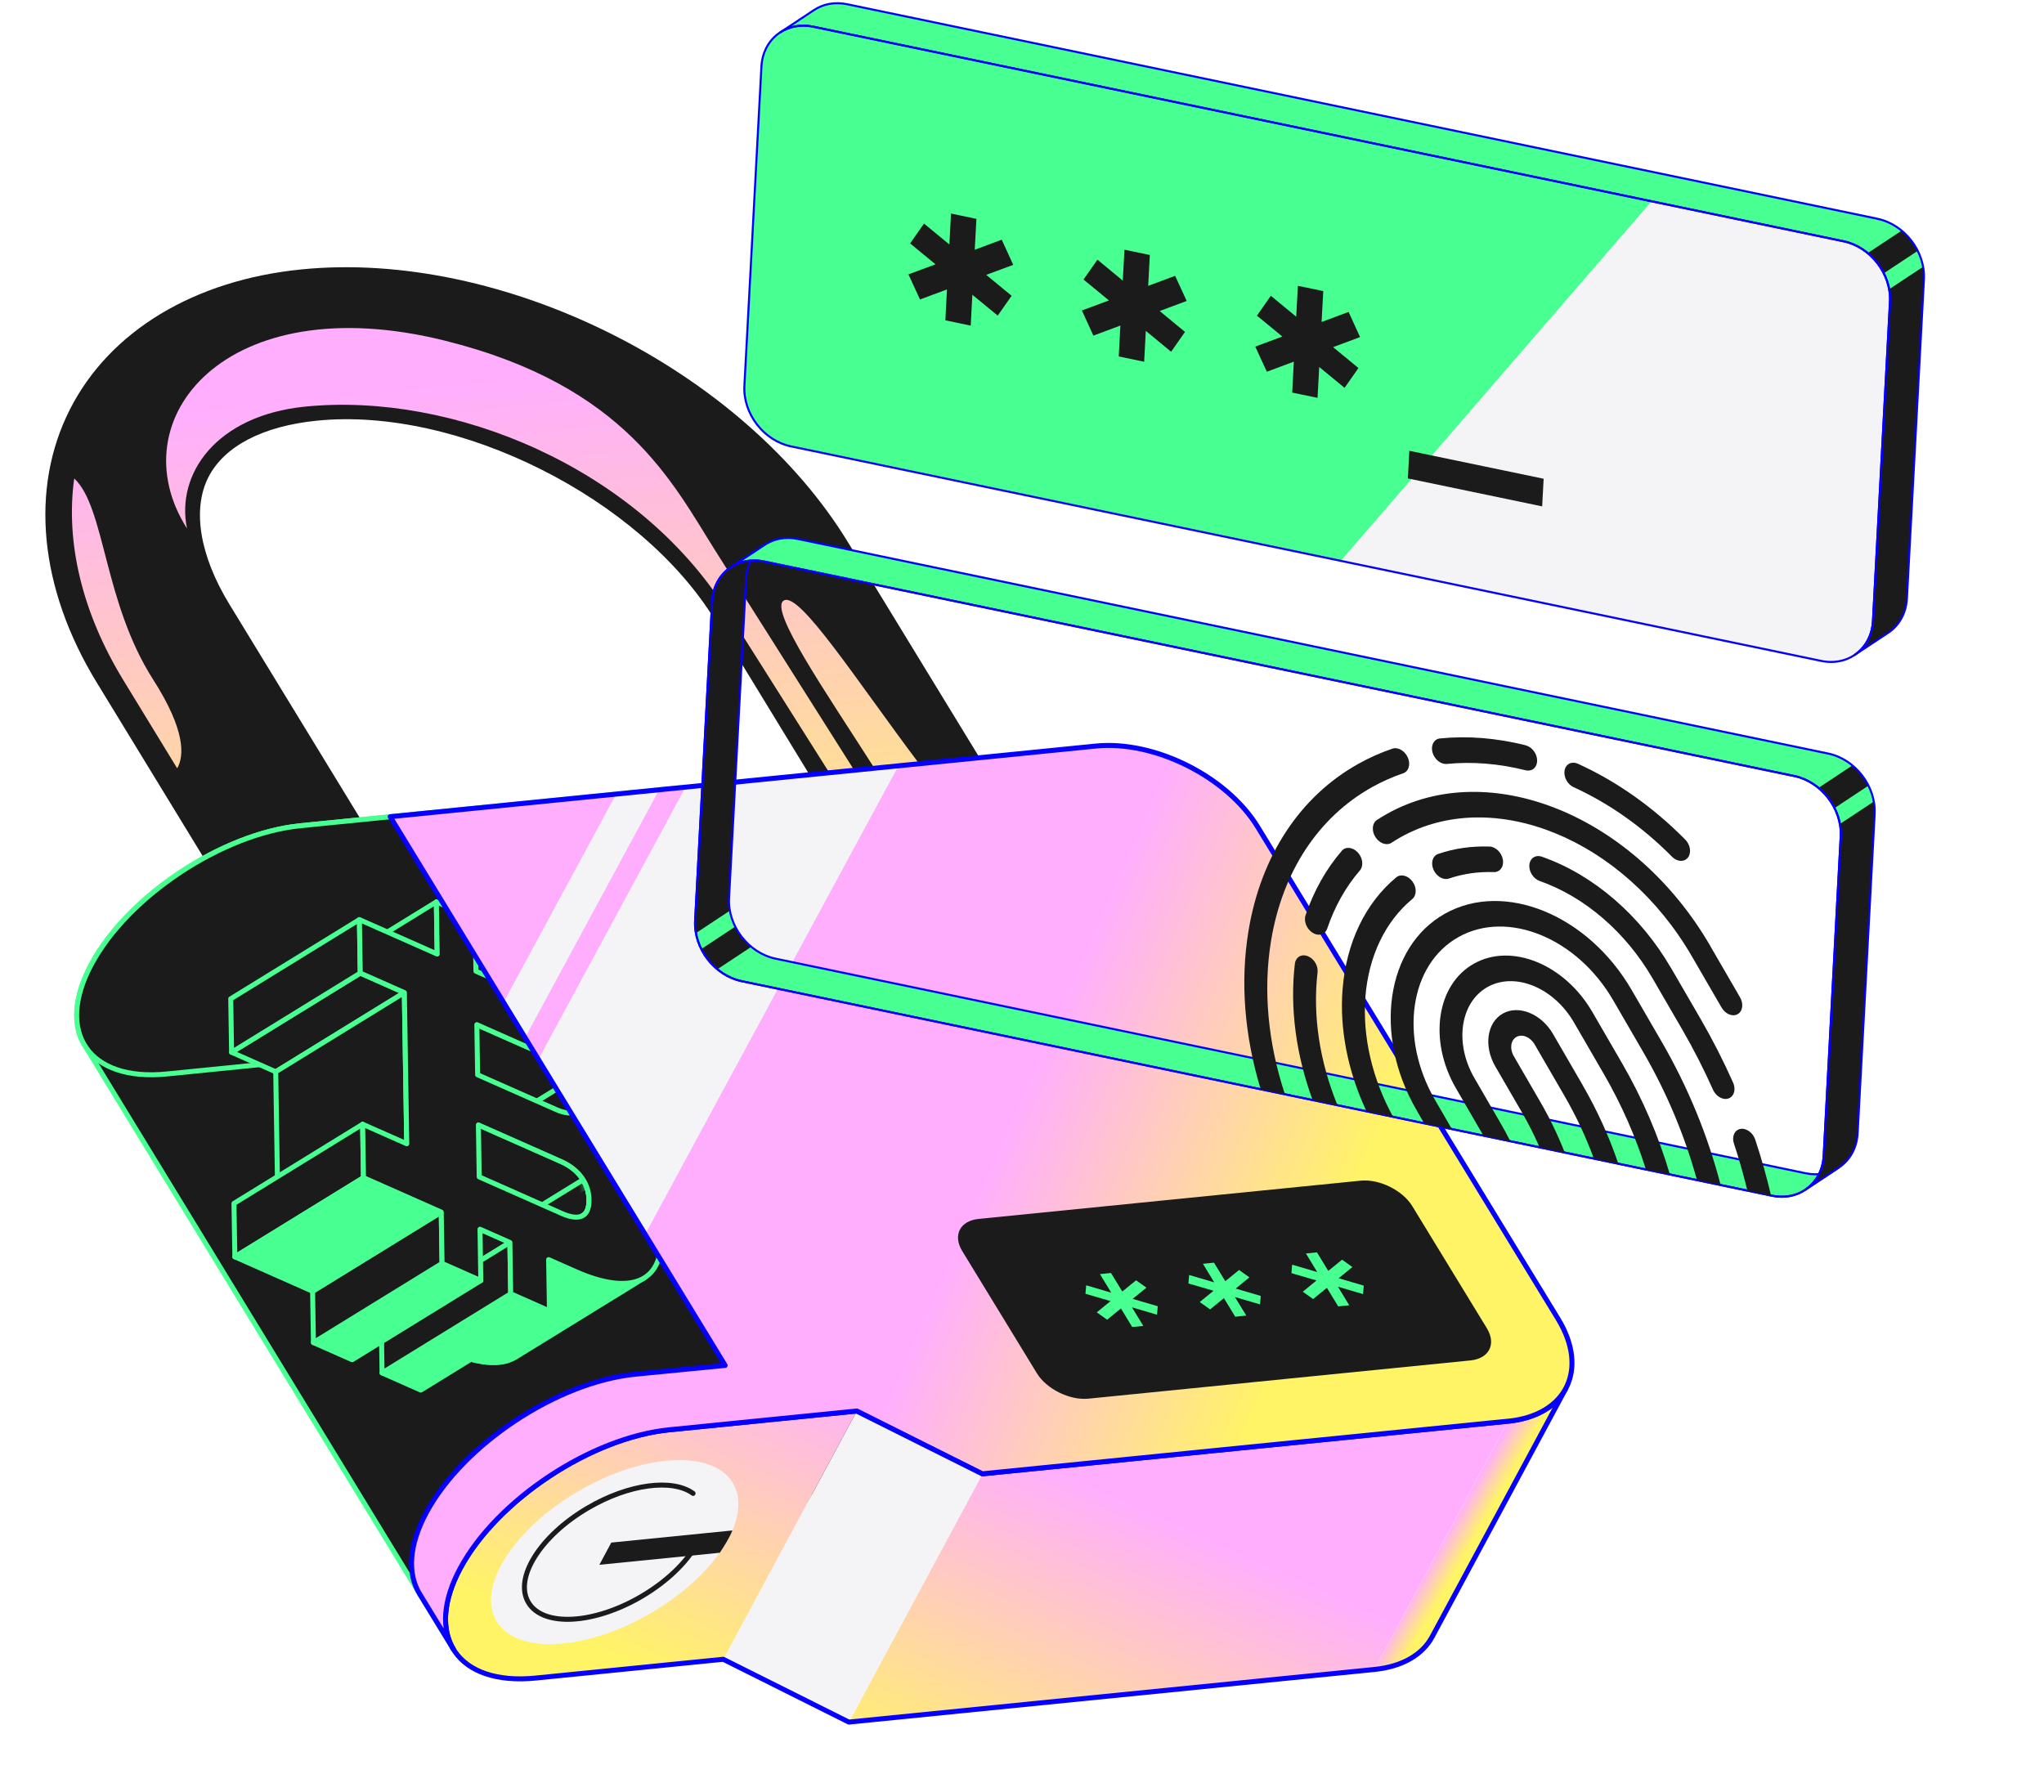 <svg xmlns:xlink="http://www.w3.org/1999/xlink" xmlns="http://www.w3.org/2000/svg" width="284" height="249" viewBox="0 0 284 249" fill="none" class="mx-auto my-10 mt-auto h-[150px] w-auto" data-v-e99fc08a=""><path d="M122.666 124.348L99.389 86.225C88.999 69.206 63.653 56.49 44.042 58.454C36.517 59.207 31.163 61.996 28.961 66.299C26.679 70.768 27.744 77.209 31.871 83.965L55.147 122.088L36.71 132.954L13.434 94.83C5.446 81.749 4.1 67.901 9.742 56.835C15.269 45.999 26.976 38.928 41.862 37.438C69.769 34.644 103.14 51.301 117.827 75.359L141.103 113.483L122.666 124.348Z" fill="#1B1B1C" data-v-e99fc08a=""></path><path d="M21.281 94.434C14.363 83.616 14.63 70.514 10.312 66.481C9.09 75.329 11.388 85.088 17.107 94.463L24.618 106.766C25.607 105.042 25.803 101.506 21.281 94.434Z" fill="url(&quot;#paint0_linear_2623_70091&quot;)" data-v-e99fc08a=""></path><path d="M121.5 106.756C114.85 96.32 106.737 84.637 108.92 83.436C111.102 82.234 118.987 94.526 127.718 106.133L121.5 106.756Z" fill="url(&quot;#paint1_linear_2623_70091&quot;)" data-v-e99fc08a=""></path><path d="M100.924 84.734L123.608 120.636L126.111 118.767L99.466 76.645C93.465 67.162 86.997 53.587 61.75 47.321C31.36 39.781 16.343 58.292 25.984 73.44C24.416 65.895 30.006 57.743 42.395 56.503C62.975 54.443 88.442 64.975 100.923 84.727L100.924 84.734Z" fill="url(&quot;#paint2_linear_2623_70091&quot;)" data-v-e99fc08a=""></path><path d="M79.07 128.326L67.806 112.132L41.75 114.741C30.882 115.829 17.816 124.476 12.712 133.966C10.253 138.534 10.08 142.491 11.762 145.245L63.02 229.193L127.267 201.998L79.077 128.325L79.07 128.326Z" fill="#1B1B1C" stroke="#48FF91" stroke-width="0.692px" stroke-linecap="round" stroke-linejoin="round" data-v-e99fc08a=""></path><path d="M217.548 192.96L198.991 227.454C197.674 229.901 194.909 231.591 190.968 231.986L209.526 197.491C213.467 197.097 216.231 195.4 217.548 192.96Z" fill="url(&quot;#paint3_linear_2623_70091&quot;)" data-v-e99fc08a=""></path><path d="M209.525 197.489L190.967 231.983L117.944 239.294L136.508 204.799L209.525 197.489Z" fill="url(&quot;#paint4_linear_2623_70091&quot;)" data-v-e99fc08a=""></path><path d="M136.509 204.799L117.944 239.294L100.497 230.567L119.055 196.073L136.509 204.799Z" fill="#F4F4F7" data-v-e99fc08a=""></path><path d="M119.055 196.073L100.497 230.567L74.441 233.175C63.572 234.264 58.863 227.395 63.967 217.906C69.072 208.423 82.137 199.769 93.005 198.681L119.062 196.072L119.055 196.073Z" fill="url(&quot;#paint5_linear_2623_70091&quot;)" data-v-e99fc08a=""></path><path d="M209.525 197.489L136.501 204.8L119.055 196.073L92.999 198.682C82.13 199.77 69.064 208.418 63.961 217.907C58.856 227.39 63.572 234.264 74.434 233.177L100.49 230.568L117.937 239.295L190.961 231.984C194.902 231.589 197.666 229.893 198.984 227.453L217.541 192.959C216.225 195.405 213.46 197.095 209.519 197.49L209.525 197.489Z" stroke="#0500FF" stroke-width="0.692px" stroke-linecap="round" stroke-linejoin="round" data-v-e99fc08a="" fill="none"></path><path d="M94.426 109.467L75.869 143.961L23.185 149.235C12.317 150.324 7.608 143.455 12.712 133.966C17.816 124.477 30.881 115.829 41.749 114.741L94.433 109.466L94.426 109.467Z" fill="#1B1B1C" stroke="#48FF91" stroke-width="0.692px" stroke-linecap="round" stroke-linejoin="round" data-v-e99fc08a=""></path><mask id="mask0_2623_70091" style="mask-type:luminance;" maskUnits="userSpaceOnUse" x="68" y="160" width="21" height="13" data-v-e99fc08a="" fill="none"><path d="M88.543 160.493L70.676 171.493C69.996 171.909 69.167 172.156 68.187 172.22L86.054 161.221C87.034 161.156 87.864 160.91 88.543 160.493Z" fill="#FFFFFF" data-v-e99fc08a=""></path></mask><g mask="url(#mask0_2623_70091)" data-v-e99fc08a="" fill="none"><path d="M88.543 160.494L70.676 171.493C70.343 171.697 69.971 171.864 69.559 171.988L87.427 160.988C87.838 160.865 88.211 160.705 88.543 160.494Z" fill="#1B1B1C" stroke="#48FF91" stroke-width="0.692px" stroke-linecap="round" stroke-linejoin="round" data-v-e99fc08a=""></path><path d="M87.427 160.988L69.559 171.987C69.141 172.111 68.684 172.191 68.187 172.227L86.055 161.228C86.551 161.192 87.009 161.119 87.427 160.988Z" fill="#1B1B1C" stroke="#48FF91" stroke-width="0.692px" stroke-linecap="round" stroke-linejoin="round" data-v-e99fc08a=""></path></g><path d="M88.544 160.494L70.676 171.493C69.996 171.91 69.167 172.156 68.187 172.22L86.055 161.221C87.035 161.157 87.864 160.91 88.544 160.494Z" stroke="#48FF91" stroke-width="0.692px" stroke-linecap="round" stroke-linejoin="round" data-v-e99fc08a="" fill="none"></path><path d="M70.28 136.792L52.406 147.792L52.293 140.545L70.161 129.546L70.28 136.792Z" fill="#1B1B1C" stroke="#48FF91" stroke-width="0.692px" stroke-linecap="round" stroke-linejoin="round" data-v-e99fc08a=""></path><mask id="mask1_2623_70091" style="mask-type:luminance;" maskUnits="userSpaceOnUse" x="59" y="147" width="22" height="19" data-v-e99fc08a="" fill="none"><path d="M80.06 154.419L62.192 165.418C62.734 165.084 63.024 164.392 63.01 163.315C62.971 161.066 61.556 159.214 59.276 158.206L77.143 147.207C79.431 148.221 80.845 150.066 80.877 152.316C80.891 153.386 80.609 154.084 80.06 154.419Z" fill="#FFFFFF" data-v-e99fc08a=""></path></mask><g mask="url(#mask1_2623_70091)" data-v-e99fc08a="" fill="none"><path d="M80.878 152.317C80.876 152.098 80.861 151.888 80.832 151.679C80.78 151.309 80.695 150.956 80.569 150.613C80.443 150.271 80.284 149.945 80.085 149.631L62.217 160.63C62.416 160.938 62.576 161.27 62.702 161.613C62.827 161.955 62.913 162.308 62.965 162.679C62.987 162.888 63.008 163.098 63.01 163.316C63.024 164.387 62.742 165.084 62.193 165.419L80.06 154.42C80.603 154.085 80.892 153.394 80.878 152.317Z" fill="#1B1B1C" stroke="#48FF91" stroke-width="0.692px" stroke-linecap="round" stroke-linejoin="round" data-v-e99fc08a=""></path><path d="M77.283 147.276L59.415 158.275C59.364 158.253 59.32 158.23 59.269 158.208L77.137 147.209C77.188 147.231 77.239 147.253 77.283 147.276Z" fill="#1B1B1C" stroke="#48FF91" stroke-width="0.692px" stroke-linecap="round" stroke-linejoin="round" data-v-e99fc08a=""></path></g><path d="M80.06 154.418L62.192 165.418C62.734 165.083 63.024 164.392 63.01 163.315C62.971 161.065 61.555 159.213 59.276 158.206L77.143 147.207C79.43 148.22 80.845 150.065 80.877 152.315C80.891 153.386 80.609 154.083 80.06 154.418Z" stroke="#48FF91" stroke-width="0.692px" stroke-linecap="round" stroke-linejoin="round" data-v-e99fc08a="" fill="none"></path><path d="M60.738 132.573L42.87 143.572L42.758 136.325L60.626 125.326L60.738 132.573Z" fill="#1B1B1C" stroke="#48FF91" stroke-width="0.692px" stroke-linecap="round" stroke-linejoin="round" data-v-e99fc08a=""></path><path d="M77.282 147.274L66.239 142.385L48.371 153.385L59.422 158.273C60.634 158.841 61.594 159.646 62.21 160.629L80.077 149.63C79.454 148.648 78.502 147.842 77.289 147.274L77.282 147.274Z" fill="#1B1B1C" stroke="#48FF91" stroke-width="0.692px" stroke-linecap="round" stroke-linejoin="round" data-v-e99fc08a=""></path><mask id="mask2_2623_70091" style="mask-type:luminance;" maskUnits="userSpaceOnUse" x="60" y="161" width="22" height="19" data-v-e99fc08a="" fill="none"><path d="M81.005 168.896L63.138 179.895C63.693 179.553 63.988 178.841 63.97 177.73C63.934 175.378 62.47 173.456 60.052 172.387L77.919 161.387C80.338 162.456 81.802 164.378 81.837 166.73C81.855 167.842 81.561 168.554 81.005 168.896Z" fill="#FFFFFF" data-v-e99fc08a=""></path></mask><g mask="url(#mask2_2623_70091)" data-v-e99fc08a="" fill="none"><path d="M81.837 166.73C81.834 166.498 81.818 166.274 81.788 166.059C81.735 165.675 81.64 165.302 81.513 164.946C81.386 164.59 81.212 164.253 81.012 163.931L63.144 174.931C63.344 175.252 63.518 175.589 63.646 175.945C63.78 176.301 63.867 176.674 63.921 177.058C63.951 177.28 63.967 177.504 63.97 177.729C63.988 178.84 63.693 179.552 63.138 179.895L81.005 168.896C81.561 168.553 81.855 167.841 81.837 166.73Z" fill="#1B1B1C" stroke="#48FF91" stroke-width="0.692px" stroke-linecap="round" stroke-linejoin="round" data-v-e99fc08a=""></path><path d="M78.08 161.46L60.212 172.459C60.161 172.437 60.109 172.408 60.052 172.386L77.919 161.387C77.97 161.409 78.029 161.437 78.08 161.46Z" fill="#1B1B1C" stroke="#48FF91" stroke-width="0.692px" stroke-linecap="round" stroke-linejoin="round" data-v-e99fc08a=""></path></g><path d="M81.005 168.895L63.138 179.895C63.693 179.552 63.988 178.84 63.97 177.729C63.934 175.377 62.47 173.455 60.051 172.386L77.919 161.387C80.337 162.455 81.802 164.378 81.837 166.73C81.855 167.841 81.561 168.553 81.005 168.895Z" stroke="#48FF91" stroke-width="0.692px" stroke-linecap="round" stroke-linejoin="round" data-v-e99fc08a="" fill="none"></path><mask id="mask3_2623_70091" style="mask-type:luminance;" maskUnits="userSpaceOnUse" x="62" y="176" width="28" height="14" data-v-e99fc08a="" fill="none"><path d="M89.529 177.564L71.662 188.563C69.649 189.803 66.388 189.583 62.097 187.684L79.965 176.685C84.255 178.584 87.51 178.804 89.529 177.564Z" fill="#FFFFFF" data-v-e99fc08a=""></path></mask><g mask="url(#mask3_2623_70091)" data-v-e99fc08a="" fill="none"><path d="M89.529 177.564L71.662 188.564C71.308 188.777 70.924 188.952 70.499 189.076L88.366 178.077C88.791 177.952 89.176 177.777 89.529 177.564Z" fill="#1B1B1C" stroke="#48FF91" stroke-width="0.692px" stroke-linecap="round" stroke-linejoin="round" data-v-e99fc08a=""></path></g><path d="M89.529 177.564L71.662 188.563C69.649 189.803 66.388 189.583 62.097 187.684L79.965 176.685C84.255 178.584 87.51 178.804 89.529 177.564Z" stroke="#48FF91" stroke-width="0.692px" stroke-linecap="round" stroke-linejoin="round" data-v-e99fc08a="" fill="none"></path><path d="M77.919 161.384L66.46 156.312L48.593 167.311L60.051 172.384L61.009 171.967L60.212 172.456C61.497 173.051 62.495 173.901 63.143 174.921L81.011 163.922C80.363 162.901 79.364 162.052 78.079 161.457" fill="#1B1B1C" data-v-e99fc08a=""></path><path d="M77.919 161.384L66.46 156.312L48.593 167.311L60.051 172.384L61.009 171.967L60.212 172.456C61.497 173.051 62.495 173.901 63.143 174.921L81.011 163.922C80.363 162.901 79.364 162.052 78.079 161.457" stroke="#48FF91" stroke-width="0.692px" stroke-linecap="round" stroke-linejoin="round" data-v-e99fc08a="" fill="none"></path><path d="M85.398 178.278C83.838 178.114 82.019 177.593 79.964 176.679L76.227 175.025L58.359 186.024L62.096 187.678C64.15 188.585 65.971 189.113 67.531 189.278C68.662 189.397 69.655 189.324 70.498 189.076L88.366 178.077C87.516 178.326 86.522 178.398 85.398 178.278Z" fill="#48FF91" stroke="#48FF91" stroke-width="0.692px" stroke-linecap="round" stroke-linejoin="round" data-v-e99fc08a=""></path><path d="M56.179 137.932L38.311 148.931L32.178 146.22L50.052 135.22L56.179 137.932Z" fill="#1B1B1C" stroke="#48FF91" stroke-width="0.692px" stroke-linecap="round" stroke-linejoin="round" data-v-e99fc08a=""></path><path d="M50.052 135.22L32.178 146.22L32.06 138.789L49.935 127.789L50.052 135.22Z" fill="#1B1B1C" stroke="#48FF91" stroke-width="0.692px" stroke-linecap="round" stroke-linejoin="round" data-v-e99fc08a=""></path><path d="M70.845 172.651L52.977 183.65L48.818 181.814L66.686 170.814L70.845 172.651Z" fill="#1B1B1C" stroke="#48FF91" stroke-width="0.692px" stroke-linecap="round" stroke-linejoin="round" data-v-e99fc08a=""></path><path d="M76.335 182.163L58.468 193.162L53.084 190.779L70.959 179.779L76.335 182.163Z" fill="#48FF91" stroke="#48FF91" stroke-width="0.692px" stroke-linecap="round" stroke-linejoin="round" data-v-e99fc08a=""></path><path d="M70.959 179.779L53.084 190.779L52.977 183.648L70.844 172.649L70.959 179.779Z" fill="#1B1B1C" stroke="#48FF91" stroke-width="0.692px" stroke-linecap="round" stroke-linejoin="round" data-v-e99fc08a=""></path><path d="M56.508 158.933L38.641 169.933L38.311 148.93L56.178 137.93L56.508 158.933Z" fill="#1B1B1C" stroke="#48FF91" stroke-width="0.692px" stroke-linecap="round" stroke-linejoin="round" data-v-e99fc08a=""></path><path d="M66.8 177.944L48.932 188.943L43.549 186.56L61.416 175.561L66.8 177.944Z" fill="#48FF91" stroke="#48FF91" stroke-width="0.692px" stroke-linecap="round" stroke-linejoin="round" data-v-e99fc08a=""></path><path d="M61.416 175.559L43.549 186.559L43.434 179.428L61.309 168.428L61.416 175.559Z" fill="#1B1B1C" stroke="#48FF91" stroke-width="0.692px" stroke-linecap="round" stroke-linejoin="round" data-v-e99fc08a=""></path><path d="M50.499 163.646L32.632 174.645L32.508 167.223L50.382 156.223L50.499 163.646Z" fill="#1B1B1C" stroke="#48FF91" stroke-width="0.692px" stroke-linecap="round" stroke-linejoin="round" data-v-e99fc08a=""></path><path d="M56.625 166.358L50.499 163.646L32.631 174.646L38.758 177.357L43.435 179.429L61.309 168.429L56.625 166.358Z" fill="#48FF91" stroke="#48FF91" stroke-width="0.692px" stroke-linecap="round" stroke-linejoin="round" data-v-e99fc08a=""></path><path d="M86.055 161.226C89.76 164.242 91.809 167.99 91.874 172.094C91.973 178.14 87.599 180.066 79.965 176.686L76.228 175.032L76.342 182.163L70.959 179.779L70.845 172.649L66.693 170.812L66.807 177.942L61.423 175.559L61.309 168.428L56.632 166.357L50.506 163.645L50.389 156.221L56.516 158.933L56.185 137.93L50.059 135.218L49.941 127.788L56.068 130.5L60.745 132.571L60.632 125.325L66.016 127.708L66.128 134.955L70.28 136.792L70.168 129.546L75.551 131.929L75.664 139.175L78.651 140.501C86.241 143.858 90.635 149.57 90.733 155.466C90.786 158.998 89.155 161.025 86.056 161.233L86.055 161.226ZM78.036 168.611C80.454 169.68 81.879 169.141 81.844 166.728C81.809 164.376 80.344 162.453 77.926 161.385L66.467 156.312L66.584 163.537L78.043 168.61M66.252 142.384L66.364 149.351L77.261 154.173C79.549 155.186 80.922 154.626 80.892 152.321C80.853 150.072 79.438 148.22 77.158 147.212L66.26 142.39" fill="#1B1B1C" data-v-e99fc08a=""></path><path d="M78.036 168.611C80.454 169.68 81.879 169.141 81.844 166.728C81.809 164.376 80.344 162.453 77.926 161.385L66.467 156.312L66.584 163.537L78.043 168.61M66.252 142.384L66.364 149.351L77.261 154.173C79.549 155.186 80.922 154.626 80.892 152.321C80.853 150.072 79.438 148.22 77.158 147.212L66.26 142.39M86.055 161.226C89.76 164.242 91.809 167.99 91.874 172.094C91.973 178.14 87.599 180.066 79.965 176.686L76.228 175.032L76.342 182.163L70.959 179.779L70.845 172.649L66.693 170.812L66.807 177.942L61.423 175.559L61.309 168.428L56.632 166.357L50.506 163.645L50.389 156.221L56.516 158.933L56.185 137.93L50.059 135.218L49.941 127.788L56.068 130.5L60.745 132.571L60.632 125.325L66.016 127.708L66.128 134.955L70.28 136.792L70.168 129.546L75.551 131.929L75.664 139.175L78.651 140.501C86.241 143.858 90.635 149.57 90.733 155.466C90.786 158.998 89.155 161.025 86.056 161.233L86.055 161.226Z" stroke="#48FF91" stroke-width="0.692px" stroke-linecap="round" stroke-linejoin="round" data-v-e99fc08a="" fill="none"></path><path d="M90.525 224.097C99.584 218.782 104.634 210.703 101.807 206.052C98.979 201.402 89.344 201.94 80.286 207.255C71.228 212.57 66.177 220.649 69.004 225.3C71.832 229.95 81.467 229.412 90.525 224.097Z" fill="#F4F4F7" data-v-e99fc08a=""></path><path d="M97.178 213.843C95.885 216.595 93.017 219.558 89.138 221.831C82.528 225.709 75.5 226.098 73.438 222.706C71.376 219.315 75.06 213.422 81.671 209.545C87.403 206.178 93.457 205.442 96.299 207.52" stroke="#1B1B1C" stroke-width="0.692px" stroke-linecap="round" stroke-linejoin="round" data-v-e99fc08a="" fill="none"></path><path d="M101.761 212.667L84.936 214.352L83.276 217.44L100.018 215.764C100.618 214.844 101.361 213.697 101.761 212.667Z" fill="#1B1B1C" data-v-e99fc08a=""></path><path d="M209.525 197.49C217.663 196.675 220.784 190.313 216.488 183.274L174.759 114.928C170.464 107.896 160.384 102.856 152.247 103.67L54.212 113.485L100.758 189.733L88.277 190.955C77.409 192.043 64.343 200.691 59.239 210.18C56.78 214.748 56.607 218.705 58.289 221.459L63.011 229.186C61.328 226.426 61.501 222.469 63.96 217.901C69.065 208.418 82.129 199.764 92.998 198.676L119.054 196.067L136.501 204.794L209.525 197.483L209.525 197.49Z" fill="url(&quot;#paint6_linear_2623_70091&quot;)" data-v-e99fc08a=""></path><path d="M151.237 194.354C148.637 194.615 145.414 193.026 144.067 190.825L133.701 173.852C132.354 171.652 133.382 169.637 135.983 169.377L189.051 164.063C191.652 163.803 194.874 165.392 196.222 167.592L206.587 184.566C207.934 186.766 206.906 188.781 204.306 189.041L151.237 194.354Z" fill="#1B1B1C" data-v-e99fc08a=""></path><path d="M95.252 109.384L74.803 147.215L89.64 171.525L124.83 106.423L95.252 109.384Z" fill="#F4F4F7" data-v-e99fc08a=""></path><path d="M85.608 110.35L69.963 139.295L72.953 144.199L91.578 109.752L85.608 110.35Z" fill="#F4F4F7" data-v-e99fc08a=""></path><path d="M209.525 197.49C217.663 196.675 220.784 190.313 216.488 183.274L174.759 114.928C170.464 107.896 160.384 102.856 152.247 103.67L54.212 113.485L100.758 189.733L88.277 190.955C77.409 192.043 64.343 200.691 59.239 210.18C56.78 214.748 56.607 218.705 58.289 221.459L63.011 229.186C61.328 226.426 61.501 222.469 63.96 217.901C69.065 208.418 82.129 199.764 92.998 198.676L119.054 196.067L136.501 204.794L209.525 197.483L209.525 197.49Z" stroke="#0500FF" stroke-width="0.692px" stroke-linecap="round" stroke-linejoin="round" data-v-e99fc08a="" fill="none"></path><path d="M160.865 181.511L157.374 180.488L159.291 178.931L157.85 177.907L155.934 179.465L154.367 176.891L152.826 177.045L154.401 179.625L150.917 178.602L150.816 179.779L154.306 180.795L152.391 182.359L153.831 183.383L155.747 181.819L157.314 184.399L158.855 184.245L157.281 181.665L160.765 182.689L160.865 181.511Z" fill="#48FF91" data-v-e99fc08a=""></path><path d="M175.172 180.078L171.688 179.055L173.598 177.498L172.157 176.475L170.247 178.031L168.674 175.458L167.14 175.611L168.707 178.192L165.223 177.169L165.123 178.346L168.613 179.362L166.697 180.927L168.138 181.95L170.054 180.386L171.628 182.966L173.162 182.812L171.588 180.232L175.079 181.255L175.172 180.078Z" fill="#48FF91" data-v-e99fc08a=""></path><path d="M189.487 178.645L185.996 177.622L187.906 176.065L186.472 175.041L184.555 176.599L182.982 174.025L181.448 174.179L183.022 176.759L179.531 175.736L179.438 176.913L182.921 177.93L181.012 179.493L182.453 180.516L184.362 178.953L185.936 181.533L187.47 181.38L185.903 178.799L189.387 179.822L189.487 178.645Z" fill="#48FF91" data-v-e99fc08a=""></path><path d="M256.144 33.522C259.913 34.309 262.805 38.071 262.602 41.925L260.238 86.28C260.035 90.134 256.81 92.624 253.041 91.837L109.887 62.024C106.118 61.237 103.225 57.474 103.429 53.62L105.793 9.265C105.996 5.411 109.221 2.922 112.99 3.709L256.137 33.524L256.144 33.522Z" fill="#48FF91" data-v-e99fc08a=""></path><path d="M186.289 77.938L253.026 91.841C256.796 92.628 260.02 90.139 260.223 86.285L262.588 41.929C262.791 38.075 259.906 34.31 256.13 33.526L229.47 27.973L186.282 77.941L186.289 77.938Z" fill="#F4F4F7" data-v-e99fc08a=""></path><path d="M135.668 30.412L135.434 34.706L139.185 33.307L140.781 36.803L137.028 38.194L140.557 41.101L138.628 43.857L135.102 40.958L134.875 45.249L131.35 44.51L131.577 40.218L127.827 41.617L126.223 38.124L129.983 36.73L126.454 33.823L128.383 31.067L131.912 33.974L132.136 29.675L135.668 30.412Z" fill="#1B1B1C" data-v-e99fc08a=""></path><path d="M159.76 35.432L159.533 39.724L163.276 38.328L164.88 41.82L161.13 43.219L164.649 46.121L162.72 48.878L159.201 45.975L158.974 50.267L155.442 49.53L155.669 45.239L151.918 46.637L150.322 43.142L154.082 41.748L150.546 38.843L152.482 36.085L156.004 38.994L156.237 34.7L159.76 35.432Z" fill="#1B1B1C" data-v-e99fc08a=""></path><path d="M214.48 66.524L214.271 70.364L195.614 66.48L195.816 62.643L214.48 66.524Z" fill="#1B1B1C" data-v-e99fc08a=""></path><path d="M183.859 40.449L183.625 44.742L187.376 43.344L188.972 46.839L185.222 48.238L188.748 51.138L186.819 53.894L183.293 50.994L183.066 55.286L179.544 54.553L179.768 50.255L176.017 51.654L174.414 48.161L178.174 46.766L174.645 43.86L176.574 41.103L180.103 44.01L180.329 39.719L183.859 40.449Z" fill="#1B1B1C" data-v-e99fc08a=""></path><path d="M260.855 30.397L117.711 0.588C115.977 0.232 114.359 0.557 113.102 1.396L108.389 4.515C109.648 3.682 111.264 3.35 112.997 3.706L256.144 33.522C259.913 34.309 262.805 38.071 262.602 41.925L260.238 86.28C260.131 88.368 259.131 90.053 257.645 91.038L262.359 87.92C263.845 86.935 264.838 85.253 264.952 83.162L267.316 38.807C267.519 34.953 264.634 31.188 260.858 30.404L260.855 30.397Z" fill="#48FF91" data-v-e99fc08a=""></path><path d="M264.219 32.052L259.505 35.17C260.428 35.936 261.198 36.899 261.736 37.978L266.449 34.86C265.911 33.781 265.141 32.818 264.219 32.052Z" fill="#1B1B1C" data-v-e99fc08a=""></path><path d="M267.306 38.802C267.333 38.221 267.287 37.641 267.192 37.08L262.479 40.198C262.584 40.764 262.629 41.343 262.592 41.92L260.228 86.276C260.121 88.364 259.121 90.048 257.635 91.034L262.349 87.915C263.835 86.93 264.828 85.248 264.941 83.158L267.306 38.802Z" fill="#1B1B1C" data-v-e99fc08a=""></path><path d="M260.855 30.397L117.711 0.588C115.977 0.232 114.359 0.557 113.102 1.396L108.389 4.515C109.648 3.682 111.264 3.35 112.997 3.706L256.144 33.522C259.913 34.309 262.805 38.071 262.602 41.925L260.238 86.28C260.131 88.368 259.131 90.053 257.645 91.038L262.359 87.92C263.845 86.935 264.838 85.253 264.952 83.162L267.316 38.807C267.519 34.953 264.634 31.188 260.858 30.404L260.855 30.397Z" stroke="#0500FF" stroke-width="0.284px" stroke-miterlimit="10" data-v-e99fc08a="" fill="none"></path><path d="M256.144 33.522C259.913 34.309 262.805 38.071 262.602 41.925L260.238 86.28C260.035 90.134 256.81 92.624 253.041 91.837L109.887 62.024C106.118 61.237 103.225 57.474 103.429 53.62L105.793 9.265C105.996 5.411 109.221 2.922 112.99 3.709L256.137 33.524L256.144 33.522Z" stroke="#0500FF" stroke-width="0.284px" stroke-miterlimit="10" data-v-e99fc08a="" fill="none"></path><path d="M103.043 136.338L246.19 166.154C247.923 166.51 249.541 166.185 250.798 165.346L255.512 162.228C254.252 163.06 252.637 163.392 250.903 163.036L107.753 133.213C103.984 132.426 101.092 128.664 101.295 124.81L103.66 80.455C103.766 78.367 104.766 76.682 106.253 75.697L101.539 78.815C100.053 79.8 99.06 81.483 98.946 83.573L96.582 127.928C96.379 131.782 99.264 135.547 103.04 136.331L103.043 136.338Z" fill="#48FF91" data-v-e99fc08a=""></path><path d="M99.679 134.683L104.392 131.565C103.469 130.799 102.7 129.836 102.162 128.757L97.448 131.875C97.986 132.954 98.756 133.917 99.679 134.683Z" fill="#1B1B1C" data-v-e99fc08a=""></path><path d="M96.585 127.936C96.558 128.517 96.603 129.097 96.698 129.659L101.412 126.541C101.307 125.974 101.262 125.395 101.298 124.818L103.66 80.455C103.767 78.368 104.767 76.683 106.253 75.698L101.539 78.816C100.053 79.801 99.06 81.483 98.946 83.573L96.582 127.929L96.585 127.936Z" fill="#1B1B1C" data-v-e99fc08a=""></path><path d="M103.043 136.338L246.19 166.154C247.923 166.51 249.541 166.185 250.798 165.346L255.512 162.228C254.252 163.06 252.637 163.392 250.903 163.036L107.753 133.213C103.984 132.426 101.092 128.664 101.295 124.81L103.66 80.455C103.766 78.367 104.766 76.682 106.253 75.697L101.539 78.815C100.053 79.8 99.06 81.483 98.946 83.573L96.582 127.928C96.379 131.782 99.264 135.547 103.04 136.331L103.043 136.338Z" stroke="#0500FF" stroke-width="0.284px" stroke-miterlimit="10" data-v-e99fc08a="" fill="none"></path><path d="M254.011 104.712L110.864 74.896C109.13 74.54 107.513 74.865 106.255 75.705L101.542 78.823C102.802 77.99 104.417 77.658 106.15 78.014L249.297 107.83C253.067 108.617 255.959 112.379 255.756 116.233L253.391 160.588C253.285 162.676 252.284 164.361 250.798 165.346L255.512 162.228C256.998 161.243 257.991 159.561 258.105 157.47L260.469 113.115C260.672 109.261 257.787 105.496 254.011 104.712Z" fill="#48FF91" data-v-e99fc08a=""></path><path d="M257.375 106.366L252.661 109.484C253.584 110.25 254.354 111.214 254.892 112.292L259.605 109.174C259.067 108.096 258.297 107.132 257.375 106.366Z" fill="#1B1B1C" data-v-e99fc08a=""></path><path d="M260.459 113.11C260.486 112.528 260.441 111.949 260.346 111.387L255.632 114.505C255.737 115.071 255.782 115.651 255.746 116.228L253.381 160.583C253.275 162.671 252.275 164.356 250.789 165.341L255.502 162.223C256.988 161.238 257.981 159.555 258.095 157.465L260.459 113.11Z" fill="#1B1B1C" data-v-e99fc08a=""></path><path d="M254.011 104.712L110.864 74.896C109.13 74.54 107.513 74.865 106.255 75.705L101.542 78.823C102.802 77.99 104.417 77.658 106.15 78.014L249.297 107.83C253.067 108.617 255.959 112.379 255.756 116.233L253.391 160.588C253.285 162.676 252.284 164.361 250.798 165.346L255.512 162.228C256.998 161.243 257.991 159.561 258.105 157.47L260.469 113.115C260.672 109.261 257.787 105.496 254.011 104.712Z" stroke="#0500FF" stroke-width="0.284px" stroke-miterlimit="10" data-v-e99fc08a="" fill="none"></path><path d="M249.297 107.83C253.067 108.617 255.959 112.379 255.756 116.233L253.391 160.588C253.188 164.442 249.964 166.932 246.194 166.145L103.043 136.339C99.273 135.552 96.381 131.79 96.585 127.935L98.956 83.578C99.159 79.723 102.384 77.234 106.153 78.021L249.3 107.837L249.297 107.83Z" stroke="#0500FF" stroke-width="0.284px" stroke-miterlimit="10" data-v-e99fc08a="" fill="none"></path><path d="M190.606 109.394C191.985 108.622 193.449 107.971 194.956 107.455C195.732 107.193 196.024 106.214 195.608 105.267C195.192 104.32 194.227 103.768 193.46 104.035C191.823 104.589 190.228 105.304 188.728 106.143C180.618 110.676 175.201 118.915 173.473 129.337C172.301 136.398 172.907 143.958 175.166 151.354L178.532 152.056C176.168 144.903 175.477 137.548 176.611 130.691C178.196 121.124 183.175 113.557 190.613 109.392L190.606 109.394Z" fill="#1B1B1C" data-v-e99fc08a=""></path><path d="M225.382 147.757L221.25 140.633C217.404 133.995 210.024 130.974 204.803 133.901C199.579 136.821 198.456 144.603 202.3 151.233L206.029 157.667C206.055 157.713 206.08 157.76 206.105 157.806L209.848 158.587C209.458 157.797 209.037 157.011 208.587 156.234L204.857 149.801C202.05 144.96 202.872 139.287 206.681 137.153C210.49 135.018 215.878 137.227 218.686 142.068L222.817 149.192C225.296 153.475 227.267 157.957 228.689 162.508L232.018 163.198C230.472 157.921 228.248 152.712 225.379 147.75L225.382 147.757Z" fill="#1B1B1C" data-v-e99fc08a=""></path><path d="M230.844 144.696L226.712 137.573C220.648 127.114 209.015 122.351 200.777 126.954C192.541 131.564 190.767 143.821 196.831 154.28L197.873 156.084L201.729 156.887L199.389 152.848C194.367 144.176 195.832 134.024 202.655 130.206C209.478 126.388 219.117 130.331 224.145 139L228.277 146.124C231.597 151.846 234.109 157.873 235.784 163.978L239.069 164.66C237.304 157.833 234.548 151.083 230.841 144.689L230.844 144.696Z" fill="#1B1B1C" data-v-e99fc08a=""></path><path d="M189.709 138.552C190.154 132.888 192.466 128.048 196.225 124.93C196.85 124.412 196.862 123.312 196.247 122.483C195.63 121.648 194.623 121.397 193.998 121.915C189.701 125.479 187.049 131.013 186.54 137.487C186.106 143.028 187.285 148.929 189.863 154.416L193.553 155.184C190.658 149.89 189.287 144.018 189.716 138.549L189.709 138.552Z" fill="#1B1B1C" data-v-e99fc08a=""></path><path d="M241.807 156.872C240.992 157.029 240.595 157.942 240.92 158.906C241.64 161.063 242.25 163.251 242.788 165.442L246.076 166.131C245.469 163.536 244.731 160.917 243.875 158.348C243.547 157.377 242.625 156.722 241.807 156.872Z" fill="#1B1B1C" data-v-e99fc08a=""></path><path d="M232.178 134.519C227.93 127.191 221.389 121.55 214.233 119.045C213.359 118.738 212.578 119.248 212.494 120.176C212.41 121.104 213.051 122.113 213.925 122.42C220.181 124.612 225.901 129.546 229.613 135.954L233.745 143.077C235.314 145.78 236.744 148.589 238.005 151.418C238.428 152.363 239.39 152.908 240.164 152.639C240.228 152.616 240.292 152.593 240.351 152.556C240.981 152.203 241.188 151.303 240.803 150.44C239.476 147.451 237.964 144.49 236.317 141.64L232.185 134.516L232.178 134.519Z" fill="#1B1B1C" data-v-e99fc08a=""></path><path d="M206.949 117.634C204.459 117.549 202.056 117.893 199.826 118.66C199.05 118.922 198.76 119.908 199.174 120.848C199.59 121.795 200.555 122.347 201.329 122.078C203.28 121.411 205.377 121.113 207.554 121.183C207.793 121.193 208.014 121.137 208.194 121.033C208.67 120.767 208.931 120.165 208.815 119.46C208.653 118.478 207.815 117.658 206.956 117.632L206.949 117.634Z" fill="#1B1B1C" data-v-e99fc08a=""></path><path d="M237.641 131.458C227.144 113.348 206.998 105.104 192.734 113.081C192.251 113.349 191.784 113.635 191.321 113.936C190.644 114.377 190.549 115.452 191.108 116.324C191.666 117.197 192.671 117.552 193.346 117.104C193.756 116.837 194.184 116.573 194.619 116.33C207.471 109.145 225.622 116.57 235.076 132.893L239.208 140.016C239.728 140.918 240.728 141.323 241.43 140.928C242.14 140.531 242.286 139.486 241.765 138.584L237.634 131.46L237.641 131.458Z" fill="#1B1B1C" data-v-e99fc08a=""></path><path d="M186.436 118.228C184.247 120.76 182.558 123.771 181.398 127.182C181.119 128.021 181.556 129.111 182.393 129.622C182.906 129.938 183.448 129.959 183.847 129.728C184.103 129.589 184.298 129.353 184.411 129.026C185.454 125.952 186.977 123.237 188.946 120.959C189.484 120.338 189.358 119.215 188.666 118.462C187.974 117.709 186.971 117.599 186.434 118.221L186.436 118.228Z" fill="#1B1B1C" data-v-e99fc08a=""></path><path d="M183.068 135.124C183.176 134.196 182.558 133.185 181.684 132.855C180.809 132.525 180.02 133.014 179.91 133.936C179.199 140.084 180.079 146.593 182.378 152.855L185.831 153.573C183.351 147.502 182.372 141.117 183.065 135.117L183.068 135.124Z" fill="#1B1B1C" data-v-e99fc08a=""></path><path d="M219.257 106.131C218.393 105.742 217.556 106.145 217.39 107.047C217.223 107.948 217.781 108.996 218.646 109.385C223.603 111.653 228.204 114.899 232.313 119.043C232.885 119.625 233.634 119.77 234.171 119.474C234.306 119.402 234.428 119.295 234.533 119.162C235.038 118.496 234.864 117.375 234.144 116.656C229.671 112.141 224.66 108.597 219.26 106.138L219.257 106.131Z" fill="#1B1B1C" data-v-e99fc08a=""></path><path d="M211.989 103.564C207.932 102.546 203.924 102.226 200.073 102.612C199.239 102.697 198.773 103.555 199.031 104.534C199.297 105.512 200.187 106.233 201.024 106.156C204.556 105.805 208.24 106.098 211.967 107.035C212.323 107.122 212.653 107.075 212.923 106.931C213.311 106.712 213.568 106.271 213.576 105.704C213.585 104.748 212.868 103.797 211.994 103.578L211.989 103.564Z" fill="#1B1B1C" data-v-e99fc08a=""></path><path d="M219.916 150.81L215.785 143.687C214.16 140.877 211.033 139.598 208.816 140.836C206.599 142.075 206.13 145.365 207.755 148.175L211.485 154.609C212.399 156.18 213.2 157.792 213.912 159.427L217.408 160.153C216.478 157.777 215.358 155.438 214.049 153.174L210.32 146.74C209.733 145.727 209.904 144.53 210.701 144.086C211.505 143.639 212.631 144.101 213.218 145.115L217.349 152.238C218.992 155.074 220.363 158.006 221.457 160.999L224.859 161.711C223.6 157.991 221.948 154.325 219.909 150.813L219.916 150.81Z" fill="#1B1B1C" data-v-e99fc08a=""></path><defs data-v-e99fc08a=""><linearGradient id="paint0_linear_2623_70091" x1="14.411" y1="57.823" x2="23.276" y2="146.364" gradientUnits="userSpaceOnUse" data-v-e99fc08a=""><stop stop-color="#FFAEFE" data-v-e99fc08a=""></stop><stop offset="1" stop-color="#FFF465" data-v-e99fc08a=""></stop></linearGradient><linearGradient id="paint1_linear_2623_70091" x1="113.229" y1="47.931" x2="122.093" y2="136.472" gradientUnits="userSpaceOnUse" data-v-e99fc08a=""><stop stop-color="#FFAEFE" data-v-e99fc08a=""></stop><stop offset="1" stop-color="#FFF465" data-v-e99fc08a=""></stop></linearGradient><linearGradient id="paint2_linear_2623_70091" x1="70.493" y1="52.208" x2="79.358" y2="140.749" gradientUnits="userSpaceOnUse" data-v-e99fc08a=""><stop stop-color="#FFAEFE" data-v-e99fc08a=""></stop><stop offset="1" stop-color="#FFF465" data-v-e99fc08a=""></stop></linearGradient><linearGradient id="paint3_linear_2623_70091" x1="201.947" y1="211.202" x2="205.237" y2="213.084" gradientUnits="userSpaceOnUse" data-v-e99fc08a=""><stop stop-color="#FFAEFE" data-v-e99fc08a=""></stop><stop offset="1" stop-color="#FFF465" data-v-e99fc08a=""></stop></linearGradient><linearGradient id="paint4_linear_2623_70091" x1="166.325" y1="212.848" x2="145.937" y2="258.061" gradientUnits="userSpaceOnUse" data-v-e99fc08a=""><stop stop-color="#FFAEFE" data-v-e99fc08a=""></stop><stop offset="1" stop-color="#FFF465" data-v-e99fc08a=""></stop></linearGradient><linearGradient id="paint5_linear_2623_70091" x1="102.263" y1="183.948" x2="81.868" y2="229.156" gradientUnits="userSpaceOnUse" data-v-e99fc08a=""><stop stop-color="#FFAEFE" data-v-e99fc08a=""></stop><stop offset="1" stop-color="#FFF465" data-v-e99fc08a=""></stop></linearGradient><linearGradient id="paint6_linear_2623_70091" x1="131.65" y1="175.252" x2="175.646" y2="194.598" gradientUnits="userSpaceOnUse" data-v-e99fc08a=""><stop stop-color="#FFAEFE" data-v-e99fc08a=""></stop><stop offset="1" stop-color="#FFF465" data-v-e99fc08a=""></stop></linearGradient><linearGradient id="paint0_linear_2623_70091" x1="14.411" y1="57.823" x2="23.276" y2="146.364" gradientUnits="userSpaceOnUse" data-v-e99fc08a=""><stop stop-color="#FFAEFE" data-v-e99fc08a=""></stop><stop offset="1" stop-color="#FFF465" data-v-e99fc08a=""></stop></linearGradient><linearGradient id="paint1_linear_2623_70091" x1="113.229" y1="47.931" x2="122.093" y2="136.472" gradientUnits="userSpaceOnUse" data-v-e99fc08a=""><stop stop-color="#FFAEFE" data-v-e99fc08a=""></stop><stop offset="1" stop-color="#FFF465" data-v-e99fc08a=""></stop></linearGradient><linearGradient id="paint2_linear_2623_70091" x1="70.493" y1="52.208" x2="79.358" y2="140.749" gradientUnits="userSpaceOnUse" data-v-e99fc08a=""><stop stop-color="#FFAEFE" data-v-e99fc08a=""></stop><stop offset="1" stop-color="#FFF465" data-v-e99fc08a=""></stop></linearGradient><linearGradient id="paint3_linear_2623_70091" x1="201.947" y1="211.202" x2="205.237" y2="213.084" gradientUnits="userSpaceOnUse" data-v-e99fc08a=""><stop stop-color="#FFAEFE" data-v-e99fc08a=""></stop><stop offset="1" stop-color="#FFF465" data-v-e99fc08a=""></stop></linearGradient><linearGradient id="paint4_linear_2623_70091" x1="166.325" y1="212.848" x2="145.937" y2="258.061" gradientUnits="userSpaceOnUse" data-v-e99fc08a=""><stop stop-color="#FFAEFE" data-v-e99fc08a=""></stop><stop offset="1" stop-color="#FFF465" data-v-e99fc08a=""></stop></linearGradient><linearGradient id="paint5_linear_2623_70091" x1="102.263" y1="183.948" x2="81.868" y2="229.156" gradientUnits="userSpaceOnUse" data-v-e99fc08a=""><stop stop-color="#FFAEFE" data-v-e99fc08a=""></stop><stop offset="1" stop-color="#FFF465" data-v-e99fc08a=""></stop></linearGradient><linearGradient id="paint6_linear_2623_70091" x1="131.65" y1="175.252" x2="175.646" y2="194.598" gradientUnits="userSpaceOnUse" data-v-e99fc08a=""><stop stop-color="#FFAEFE" data-v-e99fc08a=""></stop><stop offset="1" stop-color="#FFF465" data-v-e99fc08a=""></stop></linearGradient><linearGradient id="paint0_linear_2623_70091" x1="14.411" y1="57.823" x2="23.276" y2="146.364" gradientUnits="userSpaceOnUse" data-v-e99fc08a=""><stop stop-color="#FFAEFE" data-v-e99fc08a=""></stop><stop offset="1" stop-color="#FFF465" data-v-e99fc08a=""></stop></linearGradient><linearGradient id="paint1_linear_2623_70091" x1="113.229" y1="47.931" x2="122.093" y2="136.472" gradientUnits="userSpaceOnUse" data-v-e99fc08a=""><stop stop-color="#FFAEFE" data-v-e99fc08a=""></stop><stop offset="1" stop-color="#FFF465" data-v-e99fc08a=""></stop></linearGradient><linearGradient id="paint2_linear_2623_70091" x1="70.493" y1="52.208" x2="79.358" y2="140.749" gradientUnits="userSpaceOnUse" data-v-e99fc08a=""><stop stop-color="#FFAEFE" data-v-e99fc08a=""></stop><stop offset="1" stop-color="#FFF465" data-v-e99fc08a=""></stop></linearGradient><linearGradient id="paint3_linear_2623_70091" x1="201.947" y1="211.202" x2="205.237" y2="213.084" gradientUnits="userSpaceOnUse" data-v-e99fc08a=""><stop stop-color="#FFAEFE" data-v-e99fc08a=""></stop><stop offset="1" stop-color="#FFF465" data-v-e99fc08a=""></stop></linearGradient><linearGradient id="paint4_linear_2623_70091" x1="166.325" y1="212.848" x2="145.937" y2="258.061" gradientUnits="userSpaceOnUse" data-v-e99fc08a=""><stop stop-color="#FFAEFE" data-v-e99fc08a=""></stop><stop offset="1" stop-color="#FFF465" data-v-e99fc08a=""></stop></linearGradient><linearGradient id="paint5_linear_2623_70091" x1="102.263" y1="183.948" x2="81.868" y2="229.156" gradientUnits="userSpaceOnUse" data-v-e99fc08a=""><stop stop-color="#FFAEFE" data-v-e99fc08a=""></stop><stop offset="1" stop-color="#FFF465" data-v-e99fc08a=""></stop></linearGradient><linearGradient id="paint6_linear_2623_70091" x1="131.65" y1="175.252" x2="175.646" y2="194.598" gradientUnits="userSpaceOnUse" data-v-e99fc08a=""><stop stop-color="#FFAEFE" data-v-e99fc08a=""></stop><stop offset="1" stop-color="#FFF465" data-v-e99fc08a=""></stop></linearGradient></defs></svg>
